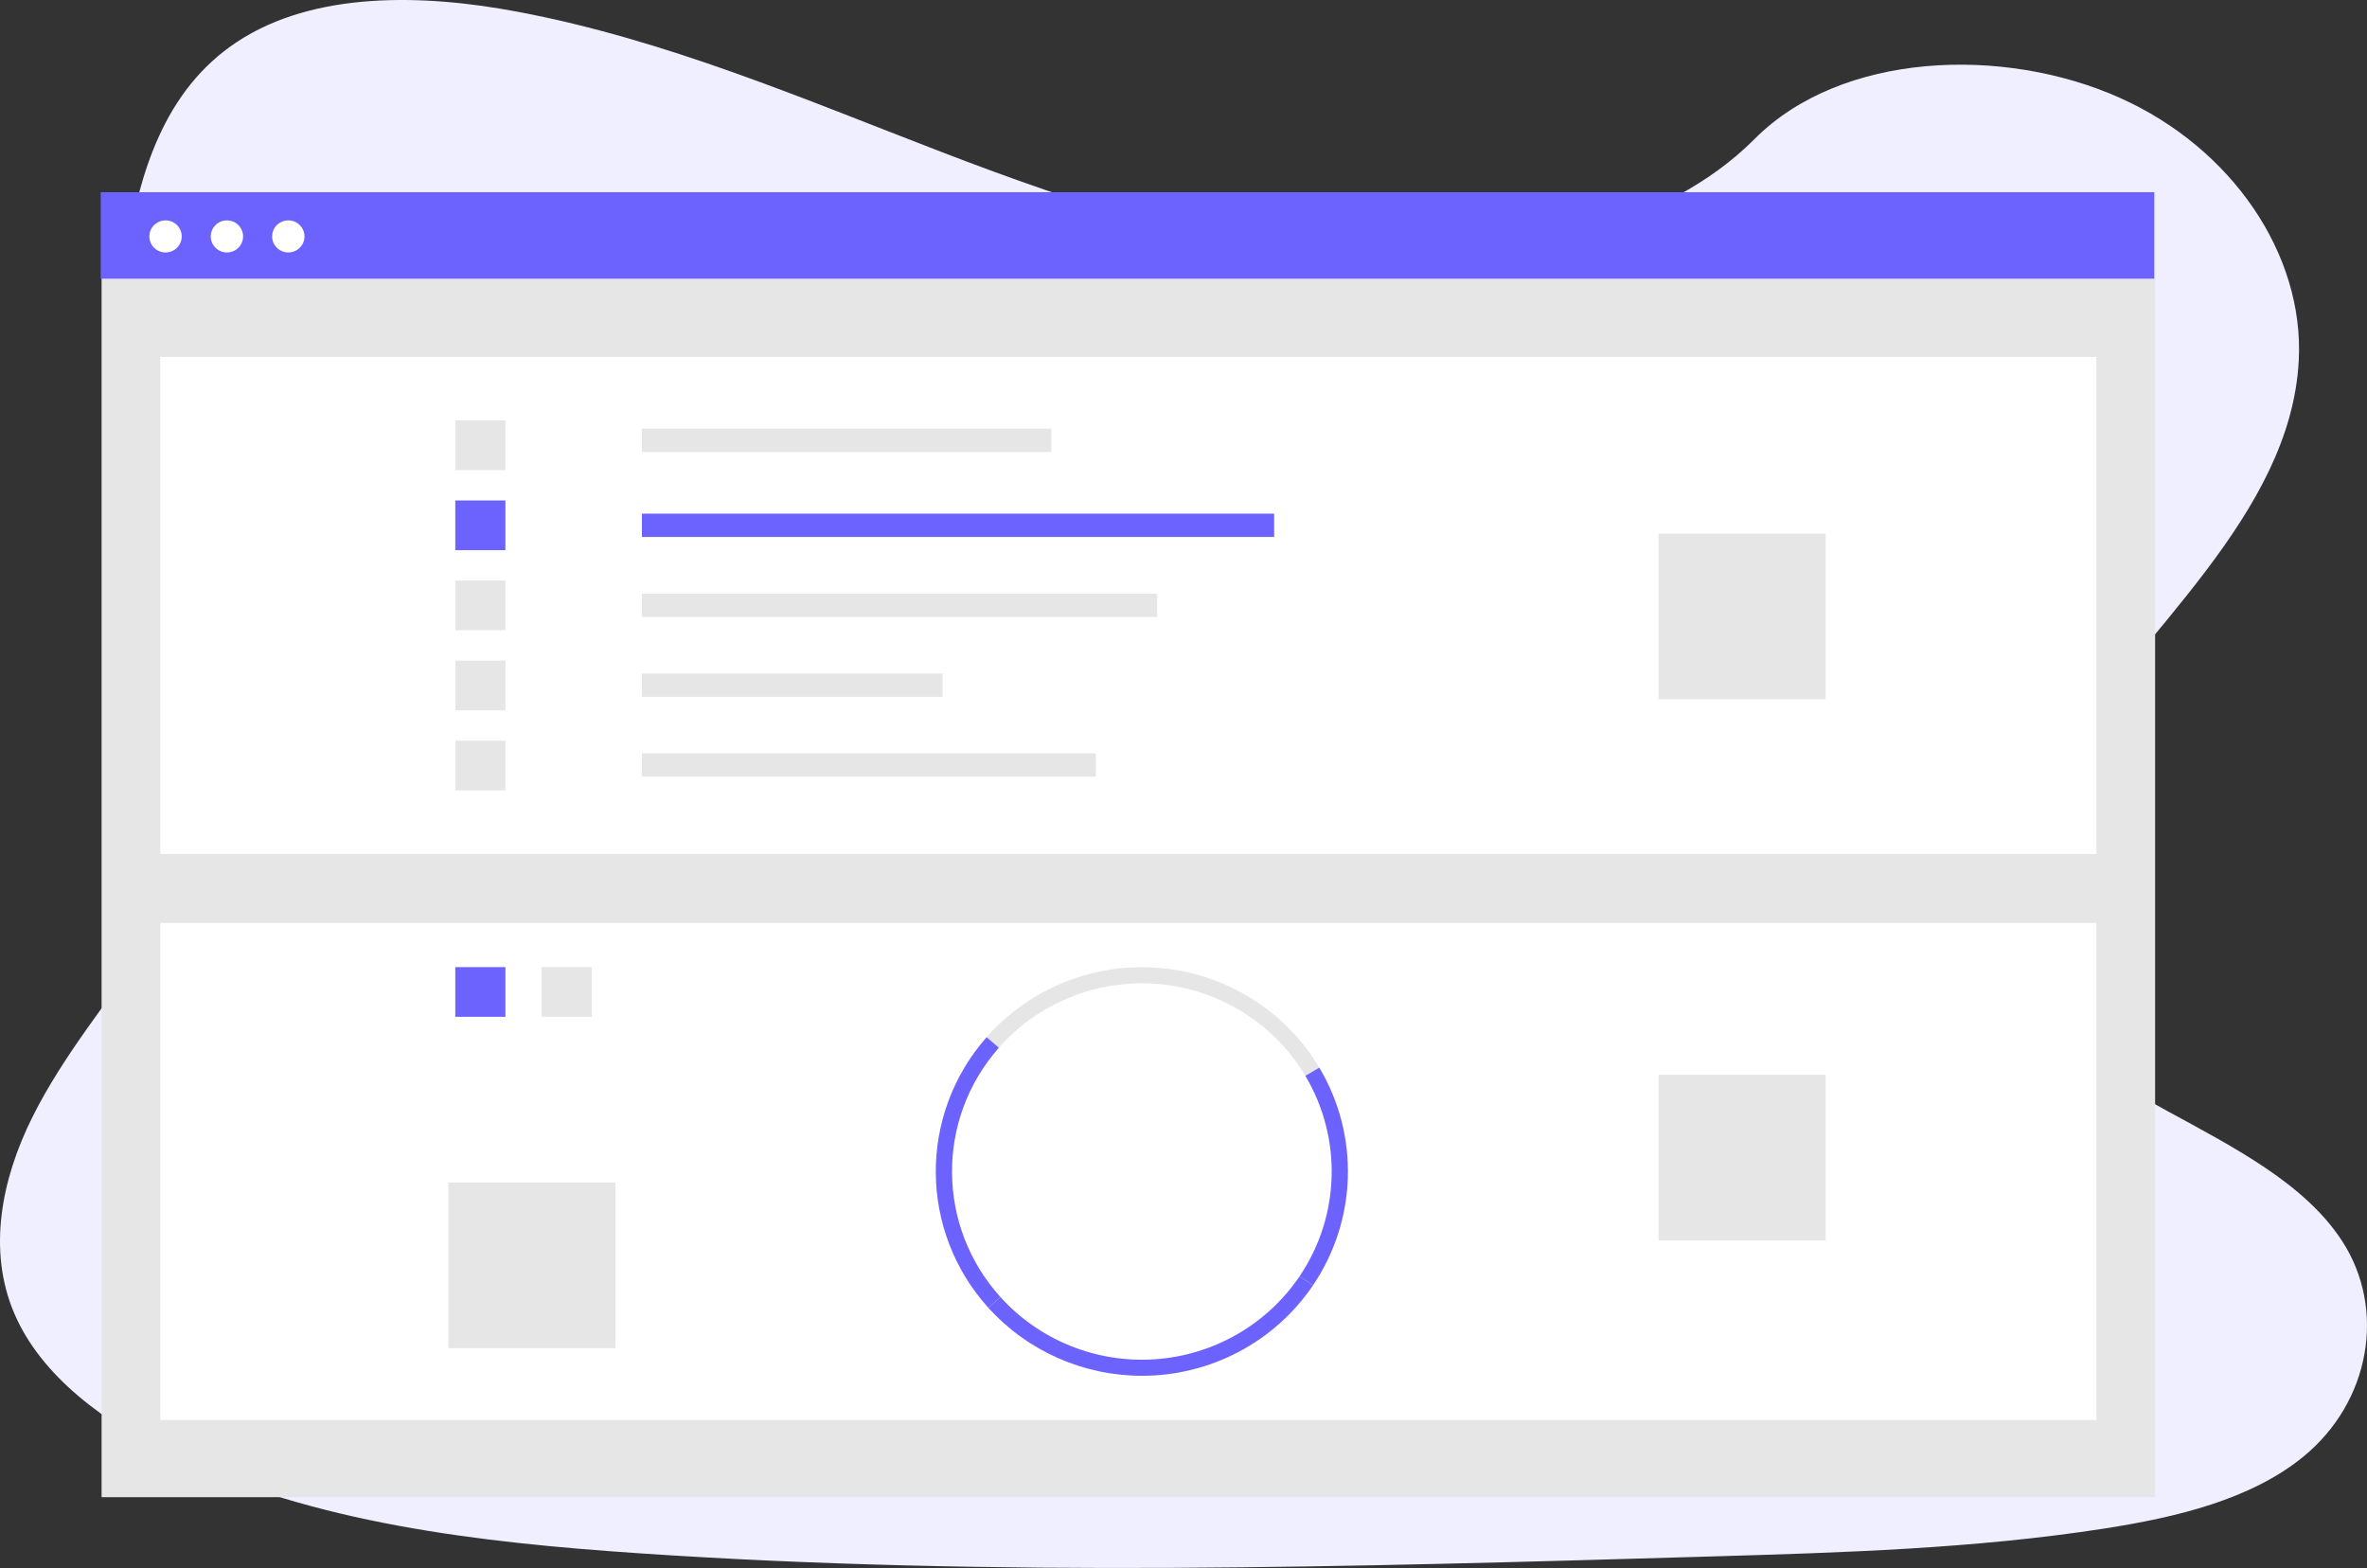 <?xml version="1.0" encoding="UTF-8"?>
<svg width="234px" height="155px" viewBox="0 0 234 155" version="1.1" xmlns="http://www.w3.org/2000/svg" xmlns:xlink="http://www.w3.org/1999/xlink">
    <rect x="0" y="0" width="234" height="155" fill="#333333" stroke="none"/>
    <!-- Generator: Sketch 55.2 (78181) - https://sketchapp.com -->
    <title>编组 10</title>
    <desc>Created with Sketch.</desc>
    <g id="页面1" stroke="none" stroke-width="1" fill="none" fill-rule="evenodd">
        <g id="编组-10" fill-rule="nonzero">
            <path d="M135.956,25.555 C120.955,25.041 106.667,20.247 93.024,15.003 C79.381,9.759 65.868,3.941 51.226,1.172 C41.809,-0.617 31.037,-0.87 23.451,4.129 C16.152,8.937 13.788,17.246 12.52,24.94 C11.565,30.735 11.004,36.835 13.618,42.26 C15.436,46.027 18.658,49.193 20.887,52.799 C28.645,65.354 23.161,80.834 14.757,93.091 C10.816,98.84 6.238,104.332 3.195,110.445 C0.152,116.559 -1.255,123.578 1.408,129.823 C4.046,136.016 10.334,140.66 17.146,143.928 C30.982,150.57 47.279,152.469 63.182,153.547 C98.374,155.928 133.752,154.898 169.037,153.864 C182.096,153.483 195.21,153.095 208.056,151.097 C215.19,149.987 222.554,148.225 227.735,143.972 C234.308,138.574 235.938,129.435 231.532,122.665 C224.142,111.312 203.717,108.493 198.546,96.309 C195.704,89.602 198.622,82.132 202.755,75.913 C211.619,62.569 226.474,50.863 227.255,35.612 C227.793,25.138 220.651,14.647 209.609,9.69 C198.036,4.494 181.985,5.148 173.45,13.746 C164.654,22.603 149.198,26.012 135.956,25.555 Z" id="路径" fill="#F0EFFF"></path>
            <g id="编组-8" transform="translate(9.957, 19)">
                <rect id="矩形" fill="#E6E6E6" x="0.087" y="0.114" width="203.009" height="128.886"></rect>
                <rect id="矩形" fill="#FFFFFF" x="5.892" y="16.28" width="191.399" height="49.132"></rect>
                <rect id="矩形" fill="#E6E6E6" x="53.501" y="23.376" width="40.477" height="2.303"></rect>
                <rect id="矩形" fill="#6C63FF" x="53.501" y="31.778" width="62.505" height="2.303"></rect>
                <rect id="矩形" fill="#E6E6E6" x="53.501" y="39.694" width="50.94" height="2.303"></rect>
                <rect id="矩形" fill="#E6E6E6" x="53.501" y="47.58" width="29.738" height="2.303"></rect>
                <rect id="矩形" fill="#E6E6E6" x="53.501" y="55.466" width="44.882" height="2.303"></rect>
                <rect id="矩形" fill="#E6E6E6" x="35.052" y="22.558" width="4.956" height="4.913"></rect>
                <rect id="矩形" fill="#6C63FF" x="35.052" y="30.473" width="4.956" height="4.913"></rect>
                <rect id="矩形" fill="#E6E6E6" x="35.052" y="38.389" width="4.956" height="4.913"></rect>
                <rect id="矩形" fill="#E6E6E6" x="35.052" y="46.305" width="4.956" height="4.913"></rect>
                <rect id="矩形" fill="#E6E6E6" x="35.052" y="54.221" width="4.956" height="4.913"></rect>
                <rect id="矩形" fill="#E6E6E6" x="154.004" y="33.749" width="16.521" height="16.377"></rect>
                <rect id="矩形" fill="#FFFFFF" x="5.892" y="72.236" width="191.399" height="49.132"></rect>
                <rect id="矩形" fill="#E6E6E6" x="43.588" y="76.603" width="4.956" height="4.913"></rect>
                <rect id="矩形" fill="#6C63FF" x="35.052" y="76.603" width="4.956" height="4.913"></rect>
                <path d="M119.087,87.347 C116.023,82.204 110.654,78.832 104.654,78.283 C98.654,77.733 92.753,80.073 88.79,84.572 L87.582,83.526 C91.883,78.641 98.288,76.101 104.801,76.697 C111.314,77.293 117.142,80.954 120.468,86.537 L119.087,87.347 Z" id="路径" fill="#E6E6E6"></path>
                <path d="M119.843,108.061 L118.512,107.173 C122.536,101.225 122.759,93.515 119.087,87.347 L120.468,86.537 C124.455,93.233 124.212,101.603 119.843,108.061 L119.843,108.061 Z" id="路径" fill="#6C63FF"></path>
                <path d="M87.749,110.276 C80.888,102.68 80.816,91.206 87.582,83.526 L88.79,84.572 C82.557,91.647 82.623,102.218 88.944,109.215 L87.749,110.276 Z" id="路径" fill="#6C63FF"></path>
                <path d="M102.926,117.002 C97.133,116.997 91.615,114.552 87.749,110.276 L88.944,109.215 C92.808,113.495 98.451,115.766 104.232,115.367 C110.013,114.967 115.283,111.944 118.512,107.173 L119.843,108.061 C116.061,113.651 109.716,117.005 102.926,117.002 L102.926,117.002 Z" id="路径" fill="#6C63FF"></path>
                <rect id="矩形" fill="#E6E6E6" x="154.004" y="87.249" width="16.521" height="16.377"></rect>
                <rect id="矩形" fill="#E6E6E6" x="34.364" y="97.894" width="16.521" height="16.377"></rect>
                <rect id="矩形" fill="#6C63FF" x="-1.13686838e-13" y="2.48689958e-14" width="203.009" height="8.55"></rect>
                <ellipse id="椭圆形" fill="#FFFFFF" cx="6.409" cy="4.371" rx="1.599" ry="1.585"></ellipse>
                <ellipse id="椭圆形" fill="#FFFFFF" cx="12.477" cy="4.371" rx="1.599" ry="1.585"></ellipse>
                <ellipse id="椭圆形" fill="#FFFFFF" cx="18.544" cy="4.371" rx="1.599" ry="1.585"></ellipse>
            </g>
        </g>
    </g>
</svg>